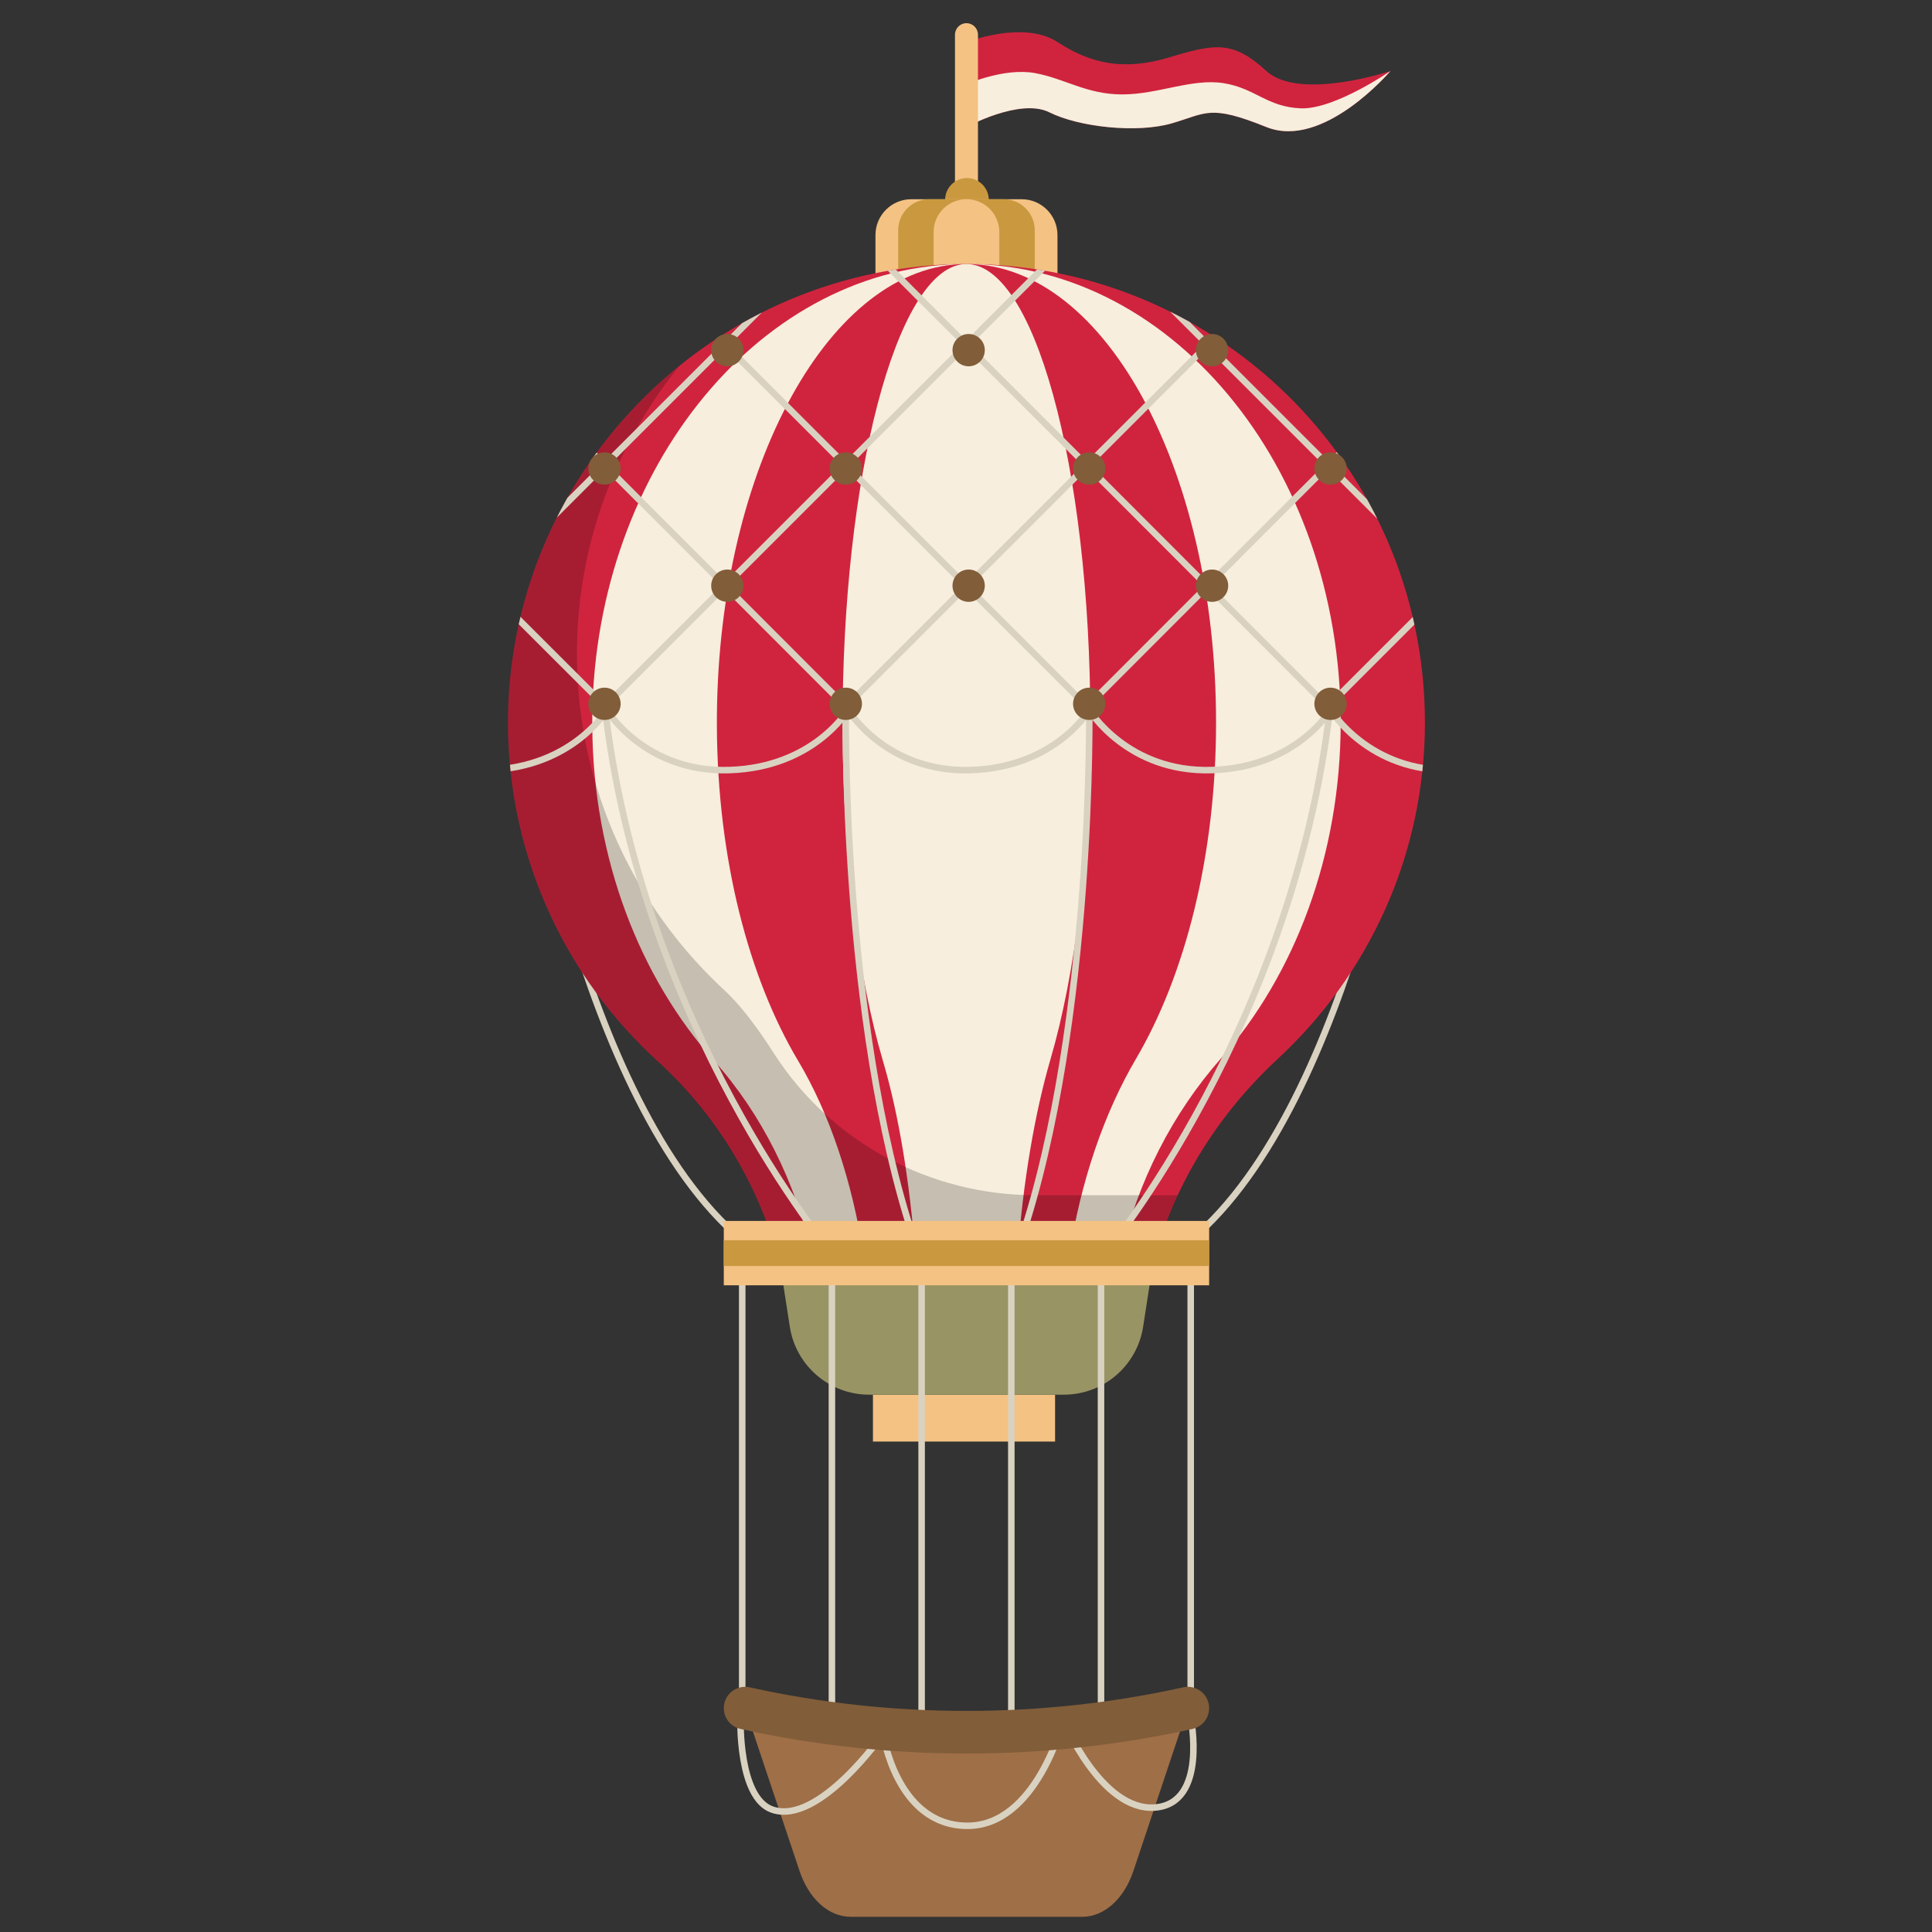 <?xml version="1.0" encoding="utf-8"?>
<!-- Generator: Adobe Illustrator 22.1.0, SVG Export Plug-In . SVG Version: 6.00 Build 0)  -->
<svg version="1.1" id="Camada_1" xmlns="http://www.w3.org/2000/svg" xmlns:xlink="http://www.w3.org/1999/xlink" x="0px" y="0px"
	 viewBox="0 0 500 500" enable-background="new 0 0 500 500" xml:space="preserve">
<rect x="0" y="0" width="500" height="500" fill="#333333" stroke="none"/>
<g>
	<rect x="225.919" y="360.943" fill="#F4C283" width="47.132" height="12.133"/>
	<path fill="#D0243E" d="M250.244,10.877c0,0,14.682-5.71,23.429,0c8.747,5.71,17.311,7.494,29.087,3.925
		c11.776-3.569,16.415-4.282,24.979,3.569c8.564,7.851,32.116,0,32.116,0s-17.367,20.459-32.116,14.512
		c-14.75-5.947-15.463-3.569-24.503-0.952c-9.04,2.617-24.028,0.952-31.64-2.855
		c-7.613-3.806-21.474,3.806-21.474,3.806L250.244,10.877z"/>
	<path fill="#F7EEDD" d="M336.66,28.035c-8.743-0.327-11.776-5.204-19.983-6.509
		c-8.207-1.305-16.95,2.911-26.228,2.911c-9.278,0-14.809-4.104-22.66-5.531
		c-7.851-1.427-17.545,2.855-17.545,2.855l-0.061,0.118l-0.062,11.004c0,0,13.862-7.613,21.475-3.806
		c7.613,3.806,22.6,5.471,31.64,2.855c9.04-2.617,9.754-4.996,24.504,0.952
		s32.116-14.512,32.116-14.512S345.403,28.362,336.66,28.035z"/>
	<path fill="#F4C283" d="M253.095,50.07h-5.947V8.974c0-1.642,1.331-2.974,2.974-2.974l0,0
		c1.642,0,2.974,1.331,2.974,2.974V50.07z"/>
	<path fill="#CA983F" d="M255.894,54.055h-11.3v-2.319c0-3.12,2.53-5.65,5.65-5.65l0,0
		c3.12,0,5.65,2.53,5.65,5.65V54.055z"/>
	<path fill="#F4C283" d="M273.673,79.391h-47.104V60.835c0-5.124,4.154-9.278,9.278-9.278h28.548
		c5.124,0,9.278,4.154,9.278,9.278V79.391z"/>
	<path fill="#CA983F" d="M267.789,79.391h-35.336V59.593c0-4.438,3.598-8.036,8.036-8.036h19.264
		c4.438,0,8.036,3.598,8.036,8.036V79.391z"/>
	<path fill="#F4C283" d="M258.63,79.391h-17.018V60.066c0-4.699,3.809-8.509,8.509-8.509l0,0
		c4.7,0,8.509,3.81,8.509,8.509V79.391z"/>
	<path fill="none" stroke="#D9D2C1" stroke-width="1.687" stroke-linecap="round" stroke-miterlimit="10" d="M134.683,182.877
		c0,0,14.767,102.414,57.402,138.099"/>
	<path fill="none" stroke="#D9D2C1" stroke-width="1.687" stroke-linecap="round" stroke-miterlimit="10" d="M365.559,182.877
		c0,0-14.767,102.414-57.403,138.099"/>
	<path fill="#D0243E" d="M368.768,186.976c0-66.481-54.679-120.191-121.518-118.613
		c-64.434,1.522-116.328,55.208-115.772,119.657c0.296,34.287,15.146,65.087,38.666,86.558
		c14.983,13.678,25.804,31.304,31.261,50.844l0.486,1.739h48.229h48.229l0.483-1.731
		c5.537-19.827,16.801-37.45,31.902-51.439C354.123,252.328,368.768,221.369,368.768,186.976z"/>
	<path fill="#F7EEDD" d="M346.967,186.976c0-66.481-44.632-120.191-99.189-118.613
		c-52.594,1.522-94.953,55.208-94.499,119.657c0.241,34.287,12.363,65.087,31.562,86.558
		c12.23,13.678,21.063,31.304,25.517,50.844l0.396,1.739h39.367h39.367l0.395-1.731
		c4.52-19.827,13.713-37.45,26.04-51.439C335.013,252.328,346.967,221.369,346.967,186.976z"/>
	<path fill="#D0243E" d="M314.714,186.976c0-66.481-29.768-120.191-66.156-118.613
		c-35.079,1.522-63.331,55.208-63.028,119.657c0.161,34.287,8.246,65.087,21.051,86.558
		c8.157,13.678,14.048,31.304,17.019,50.844l0.265,1.739h26.257h26.257l0.263-1.731
		c3.014-19.827,9.147-37.45,17.368-51.439C306.741,252.328,314.714,221.369,314.714,186.976z"/>
	<path fill="#F7EEDD" d="M282.183,186.976c0-66.481-14.776-120.191-32.838-118.613
		c-17.412,1.522-31.435,55.208-31.285,119.657c0.08,34.287,4.093,65.087,10.449,86.558
		c4.049,13.678,6.973,31.304,8.448,50.844l0.131,1.739h13.033h13.033l0.131-1.731
		c1.496-19.827,4.54-37.45,8.621-51.439C278.225,252.328,282.183,221.369,282.183,186.976z"/>
	<path opacity="0.2" d="M267.963,309.319h-0c-27.338,0-52.974-13.738-67.708-36.766
		c-4.139-6.469-8.534-12.368-12.75-16.259c-23.241-21.45-37.891-52.063-38.185-86.116
		c-0.245-28.401,9.704-54.704,26.415-75.382c-27.212,22.061-44.58,55.817-44.257,93.224
		c0.294,34.052,14.944,64.665,38.185,86.116c14.984,13.83,26.156,31.281,31.641,50.921l0.588,2.104
		h48.229h48.229l0.483-1.731c1.552-5.556,3.569-10.932,5.978-16.111H267.963z"/>
	<g>
		<defs>
			<path id="SVGID_1_" d="M368.768,186.976c0-66.481-54.679-120.191-121.518-118.613
				c-64.434,1.522-116.328,55.208-115.772,119.657c0.296,34.287,15.146,65.087,38.666,86.558
				c14.983,13.678,25.804,31.304,31.261,50.844l0.486,1.739h48.229h48.229l0.483-1.731
				c5.537-19.827,16.801-37.45,31.902-51.439C354.123,252.328,368.768,221.369,368.768,186.976z"/>
		</defs>
		<clipPath id="SVGID_2_">
			<use xlink:href="#SVGID_1_"  overflow="visible"/>
		</clipPath>
		<g clip-path="url(#SVGID_2_)">
			<g>
				<g>
					
						<line fill="none" stroke="#D9D2C1" stroke-width="1.687" stroke-linecap="round" stroke-miterlimit="10" x1="240.655" y1="36.213" x2="72.231" y2="204.637"/>
					
						<line fill="none" stroke="#D9D2C1" stroke-width="1.687" stroke-linecap="round" stroke-miterlimit="10" x1="303.107" y1="36.213" x2="156.616" y2="182.704"/>
				</g>
				<g>
					
						<line fill="none" stroke="#D9D2C1" stroke-width="1.687" stroke-linecap="round" stroke-miterlimit="10" x1="134.683" y1="36.213" x2="281.347" y2="182.877"/>
					
						<line fill="none" stroke="#D9D2C1" stroke-width="1.687" stroke-linecap="round" stroke-miterlimit="10" x1="72.404" y1="36.213" x2="218.895" y2="182.877"/>
					
						<line fill="none" stroke="#D9D2C1" stroke-width="1.687" stroke-linecap="round" stroke-miterlimit="10" x1="9.952" y1="36.213" x2="156.616" y2="182.704"/>
				</g>
			</g>
			<g>
				<g>
					
						<line fill="none" stroke="#D9D2C1" stroke-width="1.687" stroke-linecap="round" stroke-miterlimit="10" x1="365.559" y1="36.213" x2="218.895" y2="182.877"/>
					
						<line fill="none" stroke="#D9D2C1" stroke-width="1.687" stroke-linecap="round" stroke-miterlimit="10" x1="427.838" y1="36.213" x2="281.347" y2="182.877"/>
					
						<line fill="none" stroke="#D9D2C1" stroke-width="1.687" stroke-linecap="round" stroke-miterlimit="10" x1="490.29" y1="36.213" x2="343.626" y2="182.877"/>
				</g>
				<g>
					
						<line fill="none" stroke="#D9D2C1" stroke-width="1.687" stroke-linecap="round" stroke-miterlimit="10" x1="259.587" y1="36.213" x2="428.012" y2="204.637"/>
					
						<line fill="none" stroke="#D9D2C1" stroke-width="1.687" stroke-linecap="round" stroke-miterlimit="10" x1="197.135" y1="36.213" x2="343.626" y2="182.877"/>
				</g>
			</g>
		</g>
		
			<path clip-path="url(#SVGID_2_)" fill="none" stroke="#D9D2C1" stroke-width="1.687" stroke-linecap="round" stroke-miterlimit="10" d="
			M157.007,183.709c0,0,9.878,16.297,31.791,15.584c21.913-0.714,30.662-15.584,30.662-15.584"/>
		
			<path clip-path="url(#SVGID_2_)" fill="none" stroke="#D9D2C1" stroke-width="1.687" stroke-linecap="round" stroke-miterlimit="10" d="
			M94.597,183.709c0,0,9.878,16.297,31.791,15.584c21.912-0.714,30.661-15.584,30.661-15.584"/>
		
			<path clip-path="url(#SVGID_2_)" fill="none" stroke="#D9D2C1" stroke-width="1.687" stroke-linecap="round" stroke-miterlimit="10" d="
			M281.89,183.709c0,0,9.878,16.297,31.791,15.584c21.913-0.714,30.662-15.584,30.662-15.584"/>
		
			<path clip-path="url(#SVGID_2_)" fill="none" stroke="#D9D2C1" stroke-width="1.687" stroke-linecap="round" stroke-miterlimit="10" d="
			M344.342,183.709c0,0,9.878,16.297,31.791,15.584c21.912-0.714,30.661-15.584,30.661-15.584"/>
		
			<path clip-path="url(#SVGID_2_)" fill="none" stroke="#D9D2C1" stroke-width="1.687" stroke-linecap="round" stroke-miterlimit="10" d="
			M219.479,183.709c0,0,9.878,16.297,31.791,15.584c21.913-0.714,30.662-15.584,30.662-15.584"/>
	</g>
	<path fill="#989464" d="M250.121,327.161H201.892l2.509,16.193c1.568,10.121,10.281,17.588,20.523,17.588
		h25.198h25.198c10.242,0,18.955-7.467,20.523-17.588l2.509-16.193H250.121z"/>
	<g>
		
			<line fill="none" stroke="#D9D2C1" stroke-width="1.687" stroke-linecap="round" stroke-miterlimit="10" x1="192.085" y1="327.163" x2="192.085" y2="442.065"/>
		
			<line fill="none" stroke="#D9D2C1" stroke-width="1.687" stroke-linecap="round" stroke-miterlimit="10" x1="215.3" y1="327.163" x2="215.3" y2="442.065"/>
		
			<line fill="none" stroke="#D9D2C1" stroke-width="1.687" stroke-linecap="round" stroke-miterlimit="10" x1="238.514" y1="327.163" x2="238.514" y2="444.565"/>
		
			<line fill="none" stroke="#D9D2C1" stroke-width="1.687" stroke-linecap="round" stroke-miterlimit="10" x1="261.728" y1="327.163" x2="261.728" y2="444.565"/>
		
			<line fill="none" stroke="#D9D2C1" stroke-width="1.687" stroke-linecap="round" stroke-miterlimit="10" x1="284.942" y1="327.163" x2="284.942" y2="442.065"/>
		
			<line fill="none" stroke="#D9D2C1" stroke-width="1.687" stroke-linecap="round" stroke-miterlimit="10" x1="308.157" y1="327.163" x2="308.157" y2="442.065"/>
	</g>
	<g>
		<path fill="#9F6F47" d="M192.832,442.065v-0l14.089,42.146c2.42,7.24,7.568,11.856,13.222,11.856
			h29.978l0,0h29.978c5.654,0,10.802-4.616,13.222-11.856l14.089-42.146v0
			C269.676,453.922,230.566,453.922,192.832,442.065z"/>
		<path fill="none" stroke="#D9D2C1" stroke-width="1.687" stroke-linecap="round" stroke-miterlimit="10" d="
			M191.638,444.565c0,0-0.643,20.689,8.21,23.759c12.095,4.194,28.688-19.597,28.688-19.597
			s3.441,23.552,21.585,23.79c18.144,0.238,25.043-27.335,25.043-27.335s9.786,23.562,23.647,22.608
			c13.861-0.953,9.346-23.224,9.346-23.224"/>
		<g>
			<path fill="#815D39" d="M250.121,453.814c-19.676,0-39.353-2.121-58.483-6.364
				c-2.974-0.659-4.851-3.605-4.191-6.579c0.659-2.974,3.611-4.849,6.579-4.191
				c36.699,8.137,75.491,8.137,112.19,0c2.976-0.661,5.92,1.216,6.579,4.191
				c0.66,2.974-1.216,5.92-4.191,6.579C289.474,451.693,269.797,453.814,250.121,453.814z"/>
		</g>
	</g>
	<path fill="none" stroke="#D9D2C1" stroke-width="1.687" stroke-linecap="round" stroke-miterlimit="10" d="M215.3,324.307
		c0,0-49.589-59.033-58.857-142.161"/>
	<path fill="none" stroke="#D9D2C1" stroke-width="1.687" stroke-linecap="round" stroke-miterlimit="10" d="M218.895,182.146
		c0,0-1.366,81.734,17.698,138.83"/>
	<path fill="none" stroke="#D9D2C1" stroke-width="1.687" stroke-linecap="round" stroke-miterlimit="10" d="M286.069,324.307
		c0,0,49.005-59.033,58.272-142.161"/>
	<path fill="none" stroke="#D9D2C1" stroke-width="1.687" stroke-linecap="round" stroke-miterlimit="10" d="M281.889,182.146
		c0,0,1.366,81.734-17.698,138.83"/>
	<rect x="187.315" y="315.98" fill="#F4C283" width="125.611" height="16.655"/>
	<rect x="187.315" y="320.976" fill="#CA983F" width="125.611" height="6.663"/>
	<g>
		<path fill="#815D39" d="M160.623,182.146c0,2.308-1.871,4.18-4.18,4.18c-2.308,0-4.18-1.871-4.18-4.18
			c0-2.309,1.871-4.18,4.18-4.18C158.751,177.966,160.623,179.838,160.623,182.146z"/>
		<path fill="#815D39" d="M223.075,182.146c0,2.308-1.871,4.18-4.18,4.18c-2.308,0-4.18-1.871-4.18-4.18
			c0-2.309,1.871-4.18,4.18-4.18C221.204,177.966,223.075,179.838,223.075,182.146z"/>
		<path fill="#815D39" d="M286.069,182.146c0,2.308-1.871,4.18-4.18,4.18c-2.309,0-4.18-1.871-4.18-4.18
			c0-2.309,1.871-4.18,4.18-4.18C284.198,177.966,286.069,179.838,286.069,182.146z"/>
		<path fill="#815D39" d="M348.521,182.146c0,2.308-1.871,4.18-4.18,4.18c-2.308,0-4.18-1.871-4.18-4.18
			c0-2.309,1.871-4.18,4.18-4.18C346.65,177.966,348.521,179.838,348.521,182.146z"/>
	</g>
	<g>
		<path fill="#815D39" d="M160.623,121.245c0,2.308-1.871,4.18-4.18,4.18c-2.308,0-4.18-1.871-4.18-4.18
			c0-2.309,1.871-4.18,4.18-4.18C158.751,117.065,160.623,118.936,160.623,121.245z"/>
		<circle fill="#815D39" cx="218.895" cy="121.245" r="4.18"/>
		<circle fill="#815D39" cx="281.889" cy="121.245" r="4.18"/>
		<path fill="#815D39" d="M348.521,121.245c0,2.308-1.871,4.18-4.18,4.18
			c-2.308,0-4.18-1.871-4.18-4.18c0-2.309,1.871-4.18,4.18-4.18
			C346.65,117.065,348.521,118.936,348.521,121.245z"/>
	</g>
	<g>
		<path fill="#815D39" d="M192.413,151.577c0,2.308-1.871,4.18-4.18,4.18c-2.309,0-4.18-1.871-4.18-4.18
			c0-2.309,1.871-4.18,4.18-4.18C190.542,147.397,192.413,149.268,192.413,151.577z"/>
		<path fill="#815D39" d="M254.866,151.577c0,2.308-1.871,4.18-4.18,4.18c-2.308,0-4.18-1.871-4.18-4.18
			c0-2.309,1.871-4.18,4.18-4.18C252.994,147.397,254.866,149.268,254.866,151.577z"/>
		<path fill="#815D39" d="M317.86,151.577c0,2.308-1.871,4.18-4.18,4.18s-4.18-1.871-4.18-4.18
			c0-2.309,1.871-4.18,4.18-4.18S317.86,149.268,317.86,151.577z"/>
	</g>
	<g>
		<path fill="#815D39" d="M192.413,90.617c0,2.309-1.871,4.18-4.18,4.18
			c-2.309,0-4.18-1.871-4.18-4.18c0-2.308,1.871-4.18,4.18-4.18
			C190.542,86.437,192.413,88.308,192.413,90.617z"/>
		<path fill="#815D39" d="M254.866,90.617c0,2.309-1.871,4.18-4.18,4.18
			c-2.308,0-4.18-1.871-4.18-4.18c0-2.308,1.871-4.18,4.18-4.18
			C252.994,86.437,254.866,88.308,254.866,90.617z"/>
		<path fill="#815D39" d="M317.86,90.617c0,2.309-1.871,4.18-4.18,4.18s-4.18-1.871-4.18-4.18
			c0-2.308,1.871-4.18,4.18-4.18S317.86,88.308,317.86,90.617z"/>
	</g>
</g>
</svg>
